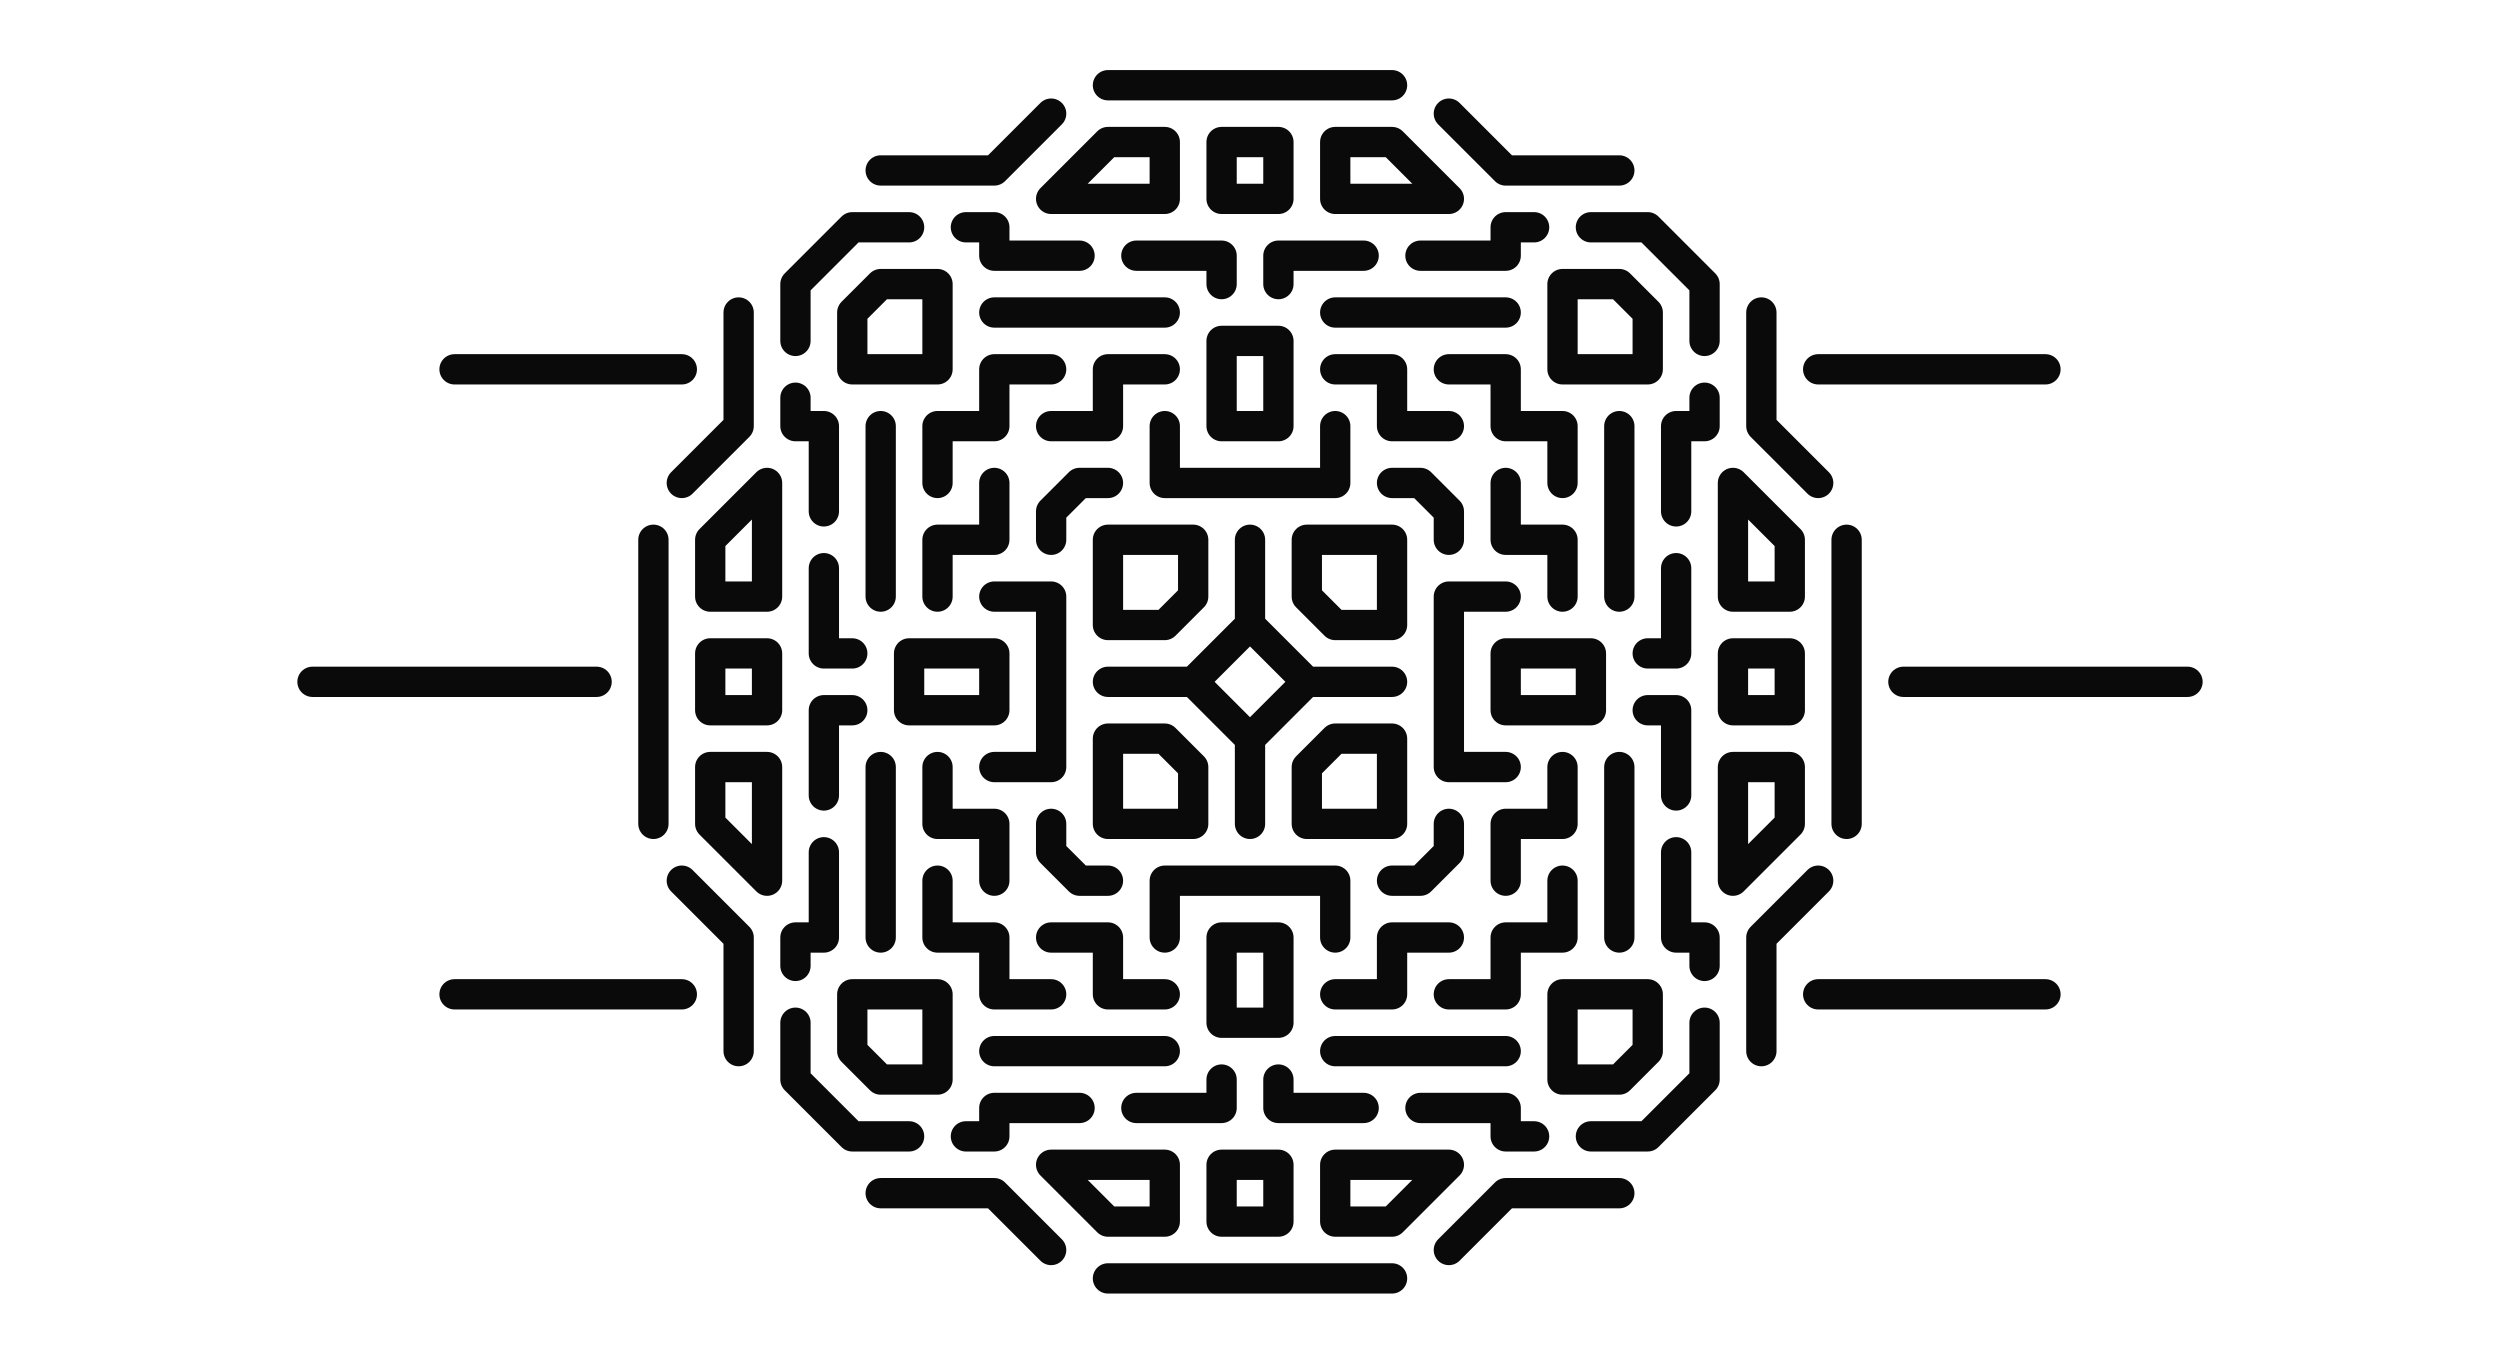 <svg xmlns="http://www.w3.org/2000/svg" baseProfile="full" version="1.1" style="fill: none;" width="1320px" height="720px"><path style="stroke-width: 15px; stroke-linecap: round; stroke-linejoin: round; stroke: rgb(106, 106, 106); fill: none;" d=""/><path style="stroke-width: 15px; stroke-linecap: round; stroke-linejoin: round; stroke: rgb(74, 74, 74); fill: none;" d=""/><path style="stroke-width: 16px; stroke-linecap: round; stroke-linejoin: round; stroke: rgb(10, 10, 10); fill: none;" d="M585,435 L585,435 L585,435 L585,435 L585,435 L585,435 L585,435 L585,435 M690,435 L690,435 L690,435 L690,435 L690,435 L690,435 M630,435 L630,435 L630,405 L615,390 L585,390 L585,435 L630,435 M660,435 L660,435 L660,390 L630,360 L585,360 M630,360 L630,360 L660,330 M690,435 L690,435 L690,405 L705,390 L735,390 L735,435 L690,435 M555,405 L555,405 L555,315 M615,465 L615,465 L705,465 M555,435 L555,435 L555,450 L570,465 L585,465 M735,465 L735,465 L750,465 L765,450 L765,435 M615,465 L615,465 L615,495 M705,495 L705,495 L705,465 M525,405 L525,405 L555,405 M525,315 L525,315 L555,315 M645,495 L645,495 L675,495 L675,540 L645,540 L645,495 M525,375 L525,375 L525,345 L480,345 L480,375 L525,375 M705,525 L705,525 L735,525 L735,495 L765,495 M615,525 L615,525 L585,525 L585,495 L555,495 M495,405 L495,405 L495,435 L525,435 L525,465 M495,315 L495,315 L495,285 L525,285 L525,255 M555,525 L555,525 L525,525 L525,495 L495,495 L495,465 M495,525 L495,525 L495,570 L465,570 L450,555 L450,525 L495,525 M525,555 L525,555 L615,555 M465,495 L465,495 L465,405 M495,255 L495,255 L495,225 L525,225 L525,195 L555,195 M495,195 L495,195 L495,150 L465,150 L450,165 L450,195 L495,195 M465,315 L465,315 L465,225 M525,165 L525,165 L615,165 M645,570 L645,570 L645,585 L600,585 M675,570 L675,570 L675,585 L720,585 M450,375 L450,375 L435,375 L435,420 M450,345 L450,345 L435,345 L435,300 M420,570 L420,570 L450,600 L480,600 M420,540 L420,540 L420,570 M420,180 L420,180 L420,150 L450,120 L480,120 M420,510 L420,510 L420,495 L435,495 L435,450 M435,270 L435,270 L435,225 L420,225 L420,210 M510,600 L510,600 L525,600 L525,585 L570,585 M570,135 L570,135 L525,135 L525,120 L510,120 M405,255 L405,255 L405,315 L375,315 L375,285 L405,255 M405,345 L405,345 L375,345 L375,375 L405,375 L405,345 M405,405 L405,405 L405,465 L375,435 L375,405 L405,405 M645,615 L645,615 L675,615 L675,645 L645,645 L645,615 M615,645 L615,645 L585,645 L555,615 L615,615 L615,645 M705,615 L705,615 L765,615 L735,645 L705,645 L705,615 M360,465 L360,465 L390,495 L390,555 M360,255 L360,255 L390,225 L390,225 L390,165 M465,630 L465,630 L525,630 L555,660 M465,90 L465,90 L525,90 L555,60 M345,435 L345,435 L345,435 L345,435 L345,285 M555,60 L555,60 L555,60 L555,60 L555,60 M585,675 L585,675 L735,675 M360,525 L360,525 L240,525 M315,360 L315,360 L165,360 M360,195 L360,195 L240,195 M735,285 L735,285 L735,285 L735,285 L735,285 L735,285 L735,285 L735,285 M630,285 L630,285 L630,285 L630,285 L630,285 L630,285 M690,285 L690,285 L690,315 L705,330 L735,330 L735,285 L690,285 M660,285 L660,285 L660,330 L690,360 L735,360 M690,360 L690,360 L660,390 M630,285 L630,285 L630,315 L615,330 L585,330 L585,285 L630,285 M765,315 L765,315 L765,405 M705,255 L705,255 L615,255 M765,285 L765,285 L765,270 L750,255 L735,255 M585,255 L585,255 L570,255 L555,270 L555,285 M705,255 L705,255 L705,225 M615,225 L615,225 L615,255 M795,315 L795,315 L765,315 M795,405 L795,405 L765,405 M675,225 L675,225 L645,225 L645,180 L675,180 L675,225 M795,345 L795,345 L795,375 L840,375 L840,345 L795,345 M615,195 L615,195 L585,195 L585,225 L555,225 M705,195 L705,195 L735,195 L735,225 L765,225 M825,315 L825,315 L825,285 L795,285 L795,255 M825,405 L825,405 L825,435 L795,435 L795,465 M765,195 L765,195 L795,195 L795,225 L825,225 L825,255 M825,195 L825,195 L825,150 L855,150 L870,165 L870,195 L825,195 M795,165 L795,165 L705,165 M855,225 L855,225 L855,315 M825,465 L825,465 L825,495 L795,495 L795,525 L765,525 M825,525 L825,525 L825,570 L855,570 L870,555 L870,525 L825,525 M855,405 L855,405 L855,495 M795,555 L795,555 L705,555 M675,150 L675,150 L675,135 L720,135 M645,150 L645,150 L645,135 L600,135 M870,345 L870,345 L885,345 L885,300 M870,375 L870,375 L885,375 L885,420 M900,150 L900,150 L870,120 L840,120 M900,180 L900,180 L900,150 M900,540 L900,540 L900,570 L870,600 L840,600 M900,210 L900,210 L900,225 L885,225 L885,270 M885,450 L885,450 L885,495 L900,495 L900,510 M810,120 L810,120 L795,120 L795,135 L750,135 M750,585 L750,585 L795,585 L795,600 L810,600 M915,465 L915,465 L915,405 L945,405 L945,435 L915,465 M915,375 L915,375 L945,375 L945,345 L915,345 L915,375 M915,315 L915,315 L915,255 L945,285 L945,315 L915,315 M675,105 L675,105 L645,105 L645,75 L675,75 L675,105 M705,75 L705,75 L735,75 L765,105 L705,105 L705,75 M615,105 L615,105 L555,105 L585,75 L615,75 L615,105 M960,255 L960,255 L930,225 L930,165 M960,465 L960,465 L930,495 L930,495 L930,555 M855,90 L855,90 L795,90 L765,60 M855,630 L855,630 L795,630 L765,660 M975,285 L975,285 L975,285 L975,285 L975,435 M765,660 L765,660 L765,660 L765,660 L765,660 M735,45 L735,45 L585,45 M960,195 L960,195 L1080,195 M1005,360 L1005,360 L1155,360 M960,525 L960,525 L1080,525 "/></svg>